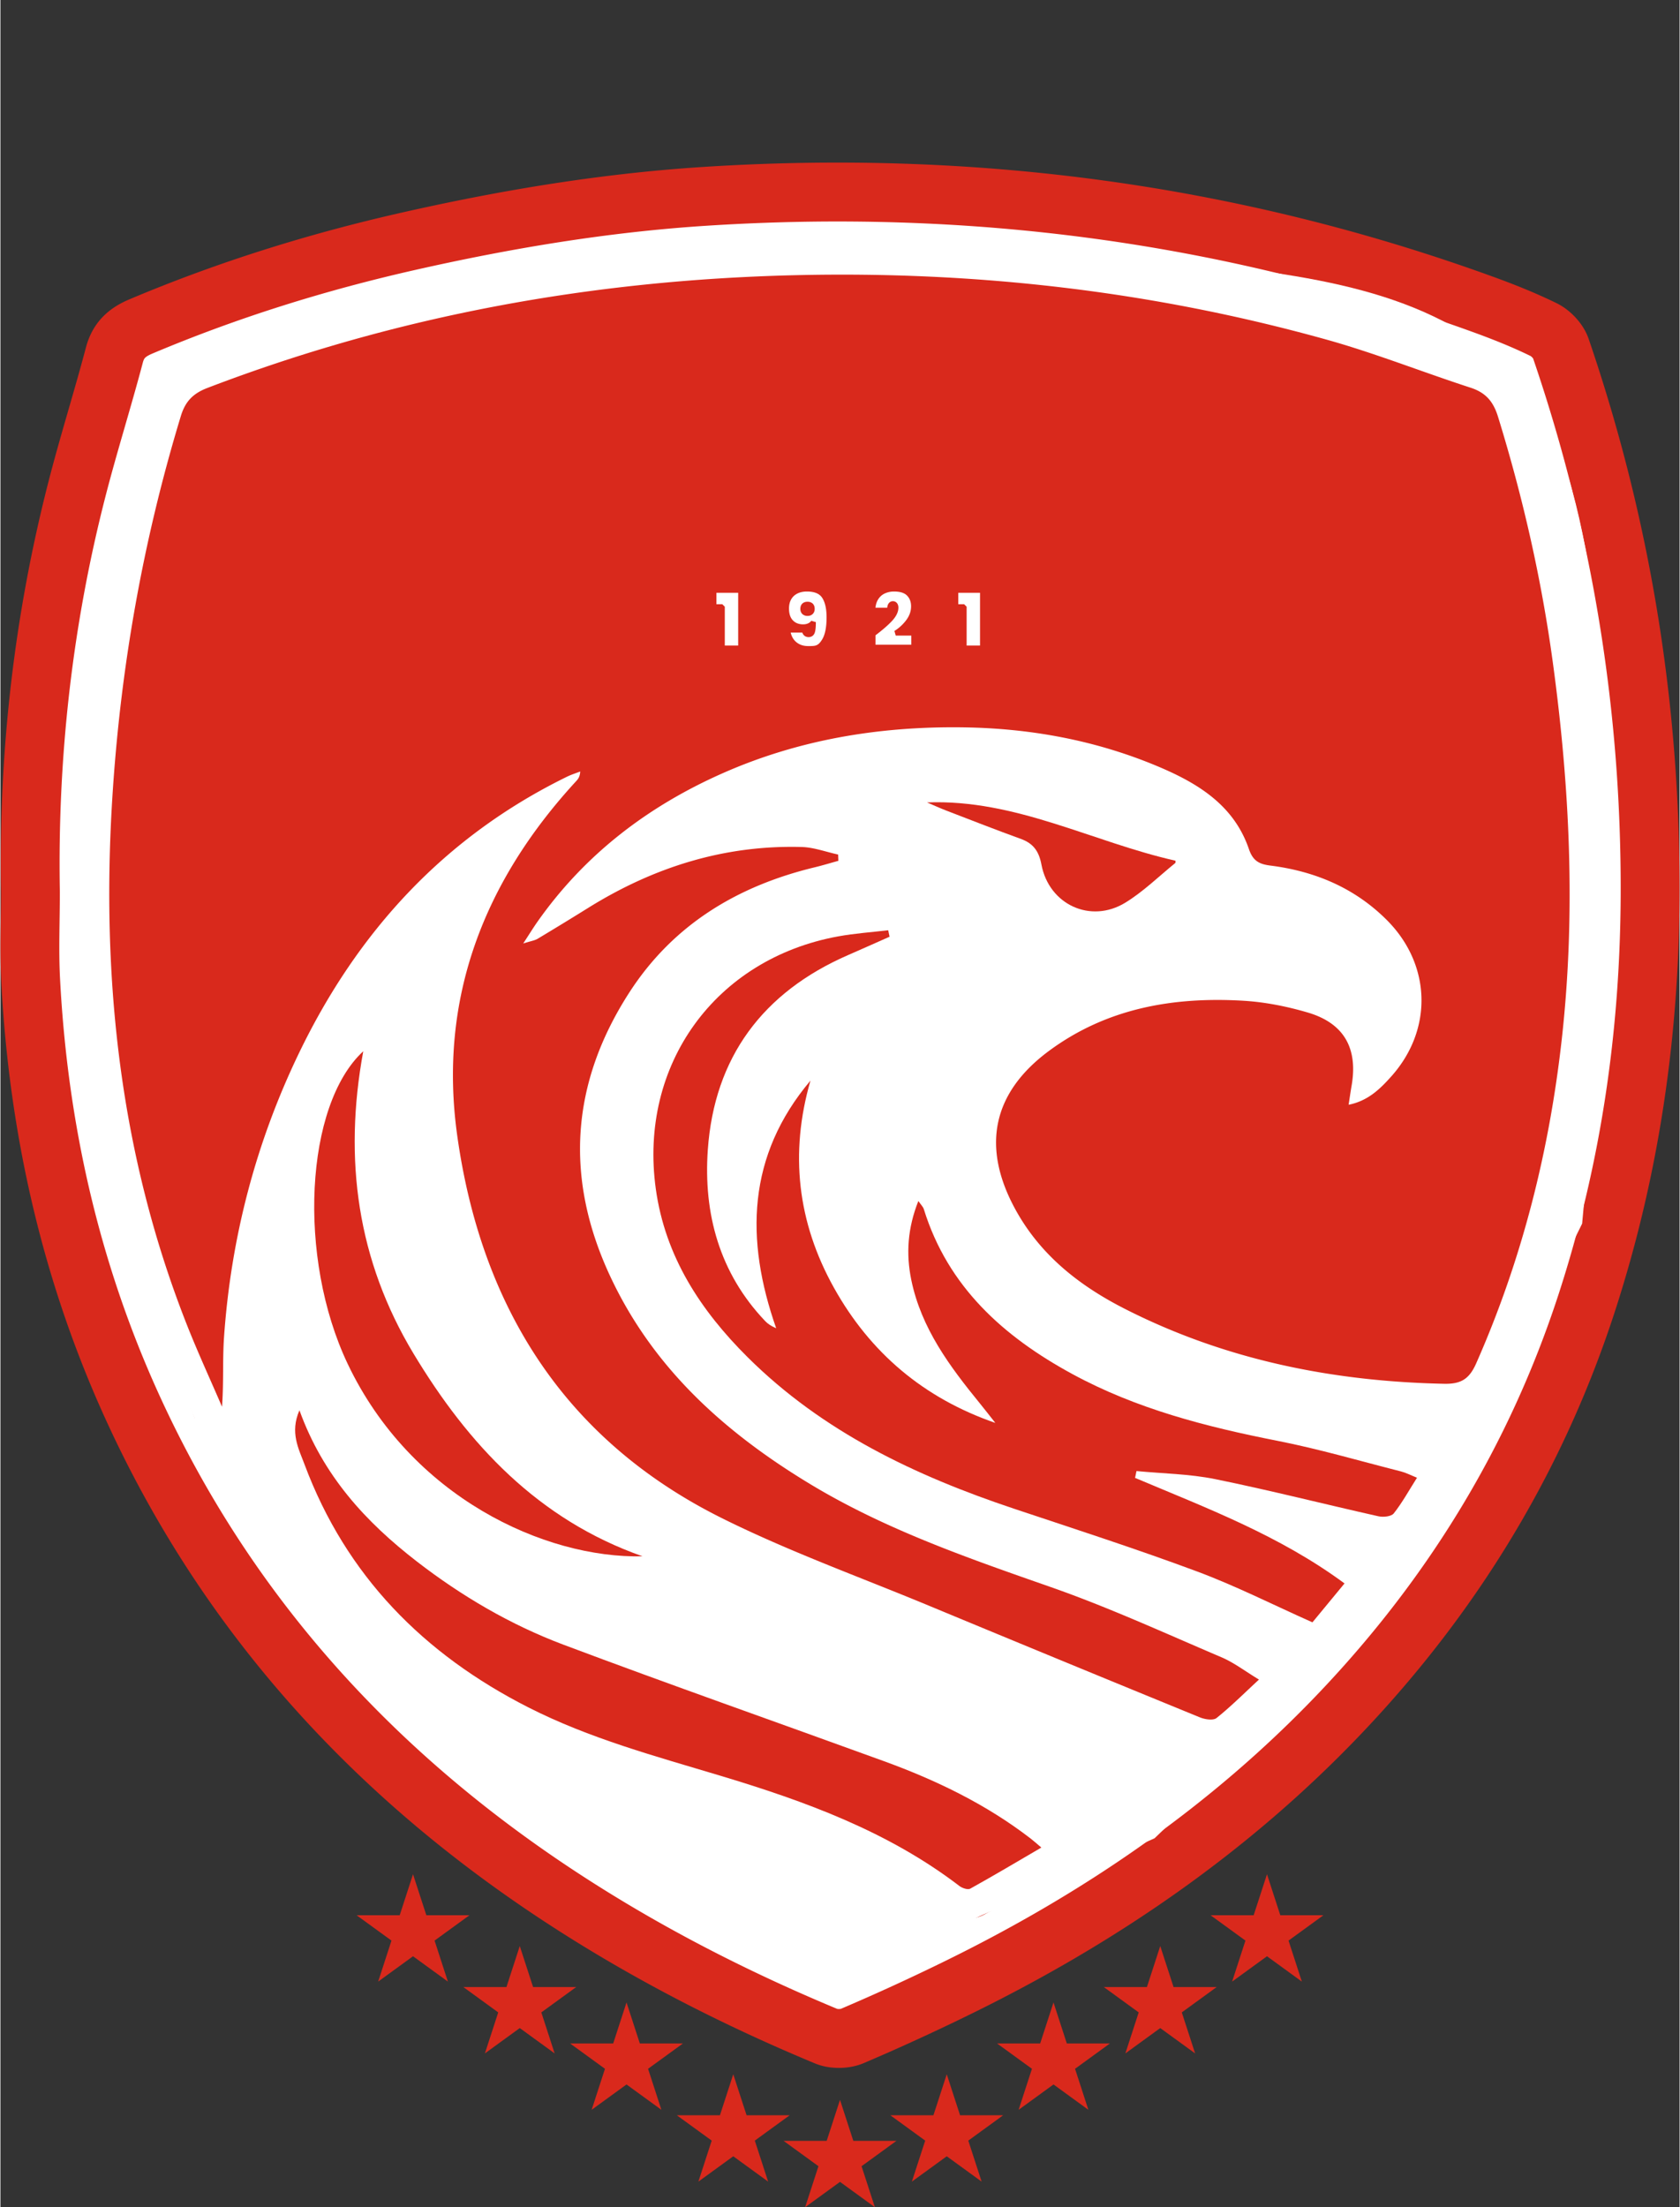 <?xml version="1.0" encoding="UTF-8" standalone="no"?>
<svg
   width="275.939"
   height="362.399"
   viewBox="0 0 300 394.203"
   version="1.1"
   id="svg8"
   sodipodi:docname="santa-clara.svg"
   inkscape:version="1.4.2 (f4327f4, 2025-05-13)"
   xmlns:inkscape="http://www.inkscape.org/namespaces/inkscape"
   xmlns:sodipodi="http://sodipodi.sourceforge.net/DTD/sodipodi-0.dtd"
   xmlns="http://www.w3.org/2000/svg"
   xmlns:svg="http://www.w3.org/2000/svg">
  <rect x="0" y="0" width="300" height="394.203" fill="#333333" stroke="none"/>
  <defs
     id="defs8" />
  <sodipodi:namedview
     id="namedview8"
     pagecolor="#ffffff"
     bordercolor="#000000"
     borderopacity="0.25"
     inkscape:showpageshadow="2"
     inkscape:pageopacity="0.0"
     inkscape:pagecheckerboard="0"
     inkscape:deskcolor="#d1d1d1"
     inkscape:zoom="2.3482406"
     inkscape:cx="137.97564"
     inkscape:cy="181.19949"
     inkscape:window-width="1920"
     inkscape:window-height="1111"
     inkscape:window-x="-9"
     inkscape:window-y="-9"
     inkscape:window-maximized="1"
     inkscape:current-layer="g5" />
  <path
     fill="#fff"
     stroke="#d9291c"
     stroke-linecap="round"
     stroke-linejoin="bevel"
     stroke-width="10.519"
     d="M165.548 143.313c1.151.488 2.288 1.011 3.454 1.46 4.436 1.707 8.861 3.44 13.328 5.061 2.217.804 3.212 2.208 3.657 4.569 1.35 7.166 8.799 10.608 14.995 6.808 3.213-1.969 5.97-4.685 8.918-7.08.09-.075.029-.336.033-.412-14.825-3.34-28.566-11.026-44.385-10.406m-50.825 134.641c-18.609-6.546-31.128-19.936-40.936-36.231-9.978-16.58-12.537-34.581-8.961-53.973-10.41 9.573-11.808 36.83-2.796 55.81 11.297 23.79 35.173 34.79 52.693 34.394m-61.3-26.08c-1.735 3.973-.149 6.845.914 9.685 7.433 19.866 21.252 33.85 39.972 43.37 10.945 5.565 22.703 8.717 34.37 12.227 15.121 4.55 29.912 9.929 42.664 19.683.495.38 1.492.713 1.925.472 4.206-2.334 8.342-4.796 12.706-7.342-.834-.703-1.364-1.186-1.929-1.622-7.922-6.1-16.808-10.39-26.145-13.787-19.1-6.952-38.287-13.672-57.313-20.824-9.459-3.555-18.187-8.673-26.202-14.869-9.091-7.028-16.725-15.274-20.963-26.993m149.294 12.072.254-1.22c4.69.452 9.458.507 14.048 1.44 9.775 1.987 19.45 4.458 29.186 6.64.859.191 2.288.044 2.731-.516 1.505-1.9 2.686-4.057 4.154-6.374-1.169-.467-1.97-.894-2.825-1.112-7.358-1.87-14.664-4.014-22.103-5.477-12.738-2.504-25.21-5.705-36.688-11.948-12.269-6.675-22.186-15.54-26.498-29.425-.136-.437-.523-.795-.976-1.456-1.917 4.836-2.226 9.401-1.266 14.08 1.777 8.652 6.872 15.458 12.279 22.094.929 1.139 1.826 2.303 2.74 3.455-12.798-4.422-22.358-12.526-28.838-24.14-6.529-11.702-7.934-24.049-4.191-36.994-11.302 13.404-11.703 28.341-6.127 44.228-.87-.377-1.468-.76-1.944-1.258-8.203-8.595-11.07-19.234-10.27-30.612 1.158-16.506 9.827-28.146 25.07-34.78 2.473-1.076 4.936-2.182 7.403-3.275q-.122-.578-.245-1.157c-2.98.357-5.99.558-8.938 1.096-21.968 4.005-35.655 22.952-32.582 45.097 1.676 12.074 7.988 21.701 16.416 30.072 13.397 13.31 29.939 21.155 47.585 27.049 10.94 3.654 21.928 7.195 32.733 11.218 6.925 2.58 13.558 5.946 20.583 9.075l5.732-6.95c-11.642-8.588-24.665-13.462-37.423-18.85m22.141 36.02c-2.48-1.495-4.466-3.03-6.702-3.982-10.099-4.301-20.108-8.902-30.454-12.522-14.808-5.181-29.587-10.282-43.098-18.45-15.19-9.185-27.982-20.644-35.652-37.06-8.202-17.551-7.053-34.515 3.43-50.727 7.813-12.085 19.287-18.988 33.091-22.323 1.423-.344 2.826-.774 4.237-1.163l-.043-1.12c-2.172-.468-4.334-1.287-6.517-1.348-13.78-.379-26.373 3.58-38.02 10.802a627 627 0 0 1-9.14 5.583c-.534.32-1.206.406-2.587.848 1.164-1.78 1.825-2.86 2.552-3.893 8.457-12.008 19.68-20.574 33.025-26.488 13.646-6.048 28.027-8.408 42.847-8.224 12.015.148 23.707 2.264 34.837 6.923 7.164 2.999 13.685 6.908 16.386 14.798.722 2.111 1.795 2.71 3.853 2.97 7.933 1.001 15.024 3.965 20.772 9.702 7.96 7.944 8.327 19.571.808 27.965-1.986 2.217-4.137 4.355-7.61 5.05.203-1.314.353-2.376.536-3.433 1.148-6.647-1.359-11.137-7.837-13.04-3.744-1.1-7.673-1.88-11.56-2.108-12.464-.73-24.346 1.331-34.656 8.947-10.167 7.51-12.094 17.193-6.046 28.274 4.496 8.24 11.504 13.707 19.629 17.832 17.897 9.089 37.043 12.945 57.018 13.36 3.065.065 4.499-.91 5.714-3.66 8.22-18.604 13.105-38.073 15.324-58.229 2.46-22.362 1.396-44.661-1.63-66.896-2.03-14.916-5.356-29.544-9.803-43.934-.849-2.745-2.212-4.308-4.918-5.186-8.622-2.798-17.075-6.174-25.794-8.602-31.017-8.639-62.619-12.248-94.862-11.485-36.195.855-71.187 7.2-105 20.134-2.53.968-3.946 2.366-4.75 5.014-6.774 22.284-10.805 45.028-12.25 68.279-2.004 32.241 1.369 63.684 13.286 93.929 1.958 4.969 4.203 9.826 6.316 14.735.321-4.312.078-8.418.363-12.487 1.248-17.742 5.681-34.705 13.409-50.712 10.475-21.7 26.002-38.62 47.869-49.321.756-.37 1.568-.624 2.355-.931-.044.878-.337 1.304-.684 1.68-16.566 17.973-24.722 38.981-21.275 63.442 4.295 30.464 19.16 54.23 47.243 68.213 11.94 5.945 24.58 10.488 36.926 15.613a9927 9927 0 0 0 48.523 19.99c.884.36 2.364.585 2.956.11 2.55-2.039 4.872-4.364 7.584-6.868M5.355 159.335c-.436-24.396 2.262-48.472 8.352-72.117 2.055-7.978 4.545-15.843 6.651-23.809.713-2.694 2.286-4.071 4.746-5.11 15.495-6.537 31.472-11.52 47.865-15.223 17.357-3.922 34.863-6.84 52.643-7.994 47.71-3.098 94.159 2.93 139.177 19.25 3.7 1.341 7.378 2.802 10.909 4.53 1.289.63 2.626 2.026 3.084 3.366 10.8 31.57 16.067 63.983 15.957 97.428-.084 25.092-3.635 49.48-11.399 73.26-9.016 27.616-23.81 51.832-43.805 72.88-19.867 20.915-43.276 36.908-69.108 49.491a392 392 0 0 1-18.24 8.339c-1.333.567-3.309.59-4.644.037-16.871-7.012-33.058-15.356-48.315-25.442-33.336-22.035-59.163-50.66-75.768-87.184-10.969-24.13-16.69-49.6-18.066-76.04-.271-5.207-.04-10.44-.04-15.662"
     id="path1" />
  <path
     fill="#fff"
     d="m12.916 126.261 13.767-61.588 57.965-17.752 62.313-6.158s32.719 2.88 59.222 5.5c26.504 2.617 46.792 4.972 62.505 18.41 16.607 14.203 17.338 60.563 17.338 60.563l.82 46.65-4.252 46.65-26.41 53.35-22.453 29.841-27.525 26.582-53.087 23.654-56.063-35.594-50.99-38.493-28.949-62.581-4.406-44.26z"
     id="path2" />
  <g
     fill="#d9291c"
     id="g5">
    <path
       d="M224.857 299.967c-2.713 2.504-5.034 4.83-7.583 6.869-.593.474-2.072.25-2.956-.112a9776 9776 0 0 1-48.523-19.99c-12.346-5.124-24.987-9.666-36.926-15.612-28.084-13.982-42.949-37.75-47.243-68.213-3.448-24.46 4.708-45.469 21.275-63.442.346-.376.639-.802.683-1.68-.786.307-1.599.56-2.355.93-21.867 10.701-37.393 27.623-47.869 49.322-7.727 16.007-12.16 32.97-13.408 50.713-.286 4.068-.042 8.174-.364 12.486-2.112-4.909-4.358-9.766-6.316-14.735-11.917-30.243-15.29-61.688-13.286-93.93 1.446-23.25 5.476-45.994 12.25-68.278.805-2.648 2.22-4.045 4.75-5.013 33.814-12.936 68.806-19.28 105-20.135 32.244-.763 63.846 2.846 94.862 11.485 8.72 2.428 17.172 5.804 25.794 8.602 2.706.878 4.07 2.441 4.919 5.186 4.447 14.39 7.773 29.018 9.802 43.934 3.026 22.235 4.092 44.534 1.63 66.896-2.218 20.157-7.102 39.625-15.324 58.229-1.215 2.75-2.648 3.723-5.715 3.66-19.973-.415-39.12-4.271-57.017-13.36-8.125-4.125-15.132-9.591-19.63-17.832-6.047-11.081-4.12-20.765 6.047-28.274 10.311-7.615 22.193-9.676 34.657-8.947 3.886.227 7.816 1.008 11.559 2.107 6.48 1.904 8.986 6.393 7.838 13.041-.183 1.057-.333 2.119-.537 3.433 3.474-.695 5.625-2.833 7.61-5.048 7.52-8.396 7.152-20.024-.807-27.967-5.748-5.737-12.84-8.7-20.773-9.703-2.057-.259-3.13-.858-3.852-2.969-2.702-7.89-9.223-11.8-16.386-14.798-11.13-4.658-22.822-6.775-34.837-6.923-14.82-.184-29.202 2.176-42.848 8.224-13.344 5.914-24.568 14.48-33.024 26.488-.728 1.033-1.388 2.112-2.552 3.893 1.38-.442 2.052-.529 2.586-.847a626 626 0 0 0 9.141-5.584c11.646-7.222 24.238-11.18 38.018-10.802 2.184.06 4.347.88 6.52 1.349l.042 1.12c-1.413.39-2.814.818-4.238 1.162-13.804 3.335-25.277 10.238-33.092 22.323-10.481 16.212-11.63 33.176-3.43 50.726 7.672 16.417 20.463 27.876 35.653 37.061 13.51 8.168 28.29 13.269 43.098 18.45 10.347 3.62 20.355 8.22 30.455 12.522 2.235.952 4.221 2.488 6.702 3.983"
       id="path3" />
    <path
       d="M202.716 263.946c12.758 5.387 25.781 10.262 37.424 18.85l-5.733 6.95c-7.025-3.129-13.658-6.495-20.582-9.075-10.805-4.023-21.792-7.565-32.734-11.218-17.646-5.894-34.188-13.74-47.585-27.05-8.426-8.371-14.74-17.996-16.416-30.07-3.073-22.146 10.615-41.093 32.583-45.098 2.947-.537 5.957-.74 8.937-1.096l.246 1.157c-2.468 1.092-4.93 2.198-7.405 3.275-15.242 6.633-23.91 18.274-25.069 34.78-.798 11.378 2.067 22.016 10.27 30.611.476.5 1.074.882 1.946 1.258-5.578-15.886-5.176-30.823 6.125-44.227-3.741 12.945-2.337 25.292 4.193 36.995 6.478 11.613 16.038 19.716 28.836 24.139-.912-1.152-1.811-2.316-2.739-3.456-5.408-6.635-10.503-13.442-12.28-22.094-.96-4.679-.65-9.244 1.266-14.08.453.662.841 1.02.976 1.456 4.312 13.885 14.23 22.751 26.498 29.425 11.478 6.244 23.95 9.444 36.688 11.948 7.44 1.463 14.746 3.608 22.104 5.478.854.218 1.656.645 2.824 1.112-1.467 2.316-2.648 4.473-4.154 6.374-.442.56-1.87.707-2.73.515-9.736-2.182-19.412-4.653-29.185-6.64-4.591-.933-9.36-.987-14.048-1.44zM53.422 251.874c4.237 11.719 11.872 19.965 20.963 26.993 8.015 6.196 16.743 11.314 26.202 14.87 19.025 7.15 38.213 13.872 57.313 20.823 9.337 3.399 18.223 7.689 26.144 13.787.567.436 1.096.919 1.93 1.622-4.364 2.547-8.5 5.008-12.706 7.343-.433.24-1.43-.094-1.926-.473-12.75-9.753-27.541-15.132-42.663-19.682-11.668-3.511-23.425-6.661-34.37-12.227-18.72-9.52-32.539-23.504-39.972-43.371-1.063-2.84-2.648-5.712-.915-9.685"
       id="path4" />
    <path
       d="M 114.723,277.954 C 97.203,278.35 73.327,267.35 62.03,243.559 53.018,224.58 54.415,197.323 64.825,187.75 c -3.575,19.393 -1.016,37.394 8.962,53.974 9.808,16.296 22.327,29.684 40.936,36.23 m 50.825,-134.641 c 15.819,-0.62 29.56,7.065 44.385,10.406 0,0.076 0.058,0.338 -0.033,0.412 -2.948,2.395 -5.705,5.111 -8.917,7.08 -6.197,3.8 -13.646,0.358 -14.996,-6.808 -0.445,-2.361 -1.44,-3.765 -3.656,-4.569 -4.467,-1.62 -8.893,-3.354 -13.329,-5.061 -1.165,-0.449 -2.303,-0.972 -3.453,-1.46 M 150,375.029 l 2.38,7.324 h 7.701 l -6.23,4.526 2.38,7.324 -6.23,-4.526 -6.23,4.526 2.38,-7.324 -6.23,-4.526 h 7.7 z m -19.07,-4.572 2.379,7.324 h 7.7 l -6.23,4.526 2.38,7.324 -6.23,-4.526 -6.23,4.526 2.38,-7.324 -6.23,-4.526 h 7.7 z m -19.072,-12.825 2.38,7.324 h 7.7 l -6.23,4.526 2.38,7.324 -6.23,-4.526 -6.23,4.526 2.38,-7.324 -6.23,-4.526 h 7.7 z m -19.071,-10.072 2.38,7.324 h 7.7 l -6.23,4.526 2.38,7.324 -6.23,-4.526 -6.23,4.526 2.38,-7.324 -6.23,-4.526 h 7.7 z m -19.072,-12.825 2.38,7.324 h 7.7 l -6.23,4.526 2.38,7.324 -6.23,-4.526 -6.23,4.526 2.38,-7.324 -6.23,-4.526 h 7.7 z m 95.357,35.722 -2.38,7.324 h -7.7 l 6.23,4.526 -2.38,7.324 6.23,-4.526 6.23,4.526 -2.38,-7.324 6.23,-4.526 h -7.7 z m 19.072,-12.825 -2.38,7.324 h -7.7 l 6.23,4.526 -2.38,7.324 6.23,-4.526 6.23,4.526 -2.38,-7.324 6.23,-4.526 h -7.7 z m 19.072,-10.072 -2.38,7.324 h -7.7 l 6.23,4.526 -2.38,7.324 6.23,-4.526 6.23,4.526 -2.38,-7.324 6.23,-4.526 h -7.7 z m 19.071,-12.825 -2.38,7.324 h -7.7 l 6.23,4.526 -2.38,7.324 6.23,-4.526 6.23,4.526 -2.38,-7.324 6.23,-4.526 h -7.7 z"
       id="path5"
       sodipodi:nodetypes="cscccccccccccccccccccccccccccccccccccccccccccccccccccccccccccccccccccccccccccccccccccccccccccccccccccccccccccccc" />
  </g>
  <g
     fill="#fff"
     stroke="#d9291c"
     id="g8">
    <g
       stroke-width="1.821"
       id="g6" />
    <g
       stroke-linecap="round"
       stroke-linejoin="bevel"
       stroke-width=".896"
       id="g7">
      <path
         d="M127.474 108.356v-2.935h4.783v10.316h-3.288v-7.38zM144.802 109.344q.226-.212.227-.593 0-.422-.219-.628-.22-.204-.614-.204-.397 0-.615.204-.218.205-.218.628 0 .381.226.593.225.211.607.212.381 0 .606-.212m-.938 3.79q.192.203.529.203.522 0 .685-.528.161-.53.161-1.7-.252.394-.733.62-.48.225-1.087.226-1.34 0-2.158-.847-.82-.846-.819-2.44 0-1.06.444-1.843.445-.783 1.27-1.206.826-.423 1.927-.424 2.23 0 3.098 1.312.866 1.313.867 3.74 0 2.795-.854 4.19c-.854 1.396-1.527 1.398-2.871 1.398q-1.115 0-1.92-.466a3.27 3.27 0 0 1-1.234-1.22 3.7 3.7 0 0 1-.487-1.63h2.92q.072.409.262.614M158.885 110.678q1.1-1.15 1.1-2.152 0-.338-.148-.522a.47.47 0 0 0-.388-.184q-.283 0-.444.29-.162.289-.12.882h-3.035q.044-1.312.572-2.16a3.2 3.2 0 0 1 1.376-1.241 4.35 4.35 0 0 1 1.863-.395q1.806 0 2.646.868.84.867.84 2.222 0 1.425-.912 2.674a8.15 8.15 0 0 1-2.278 2.11h3.232v2.525h-7.296v-2.356q1.891-1.41 2.992-2.561M170.681 108.356v-2.935h4.784v10.316h-3.289v-7.38z"
         id="path7" />
    </g>
  </g>
</svg>
